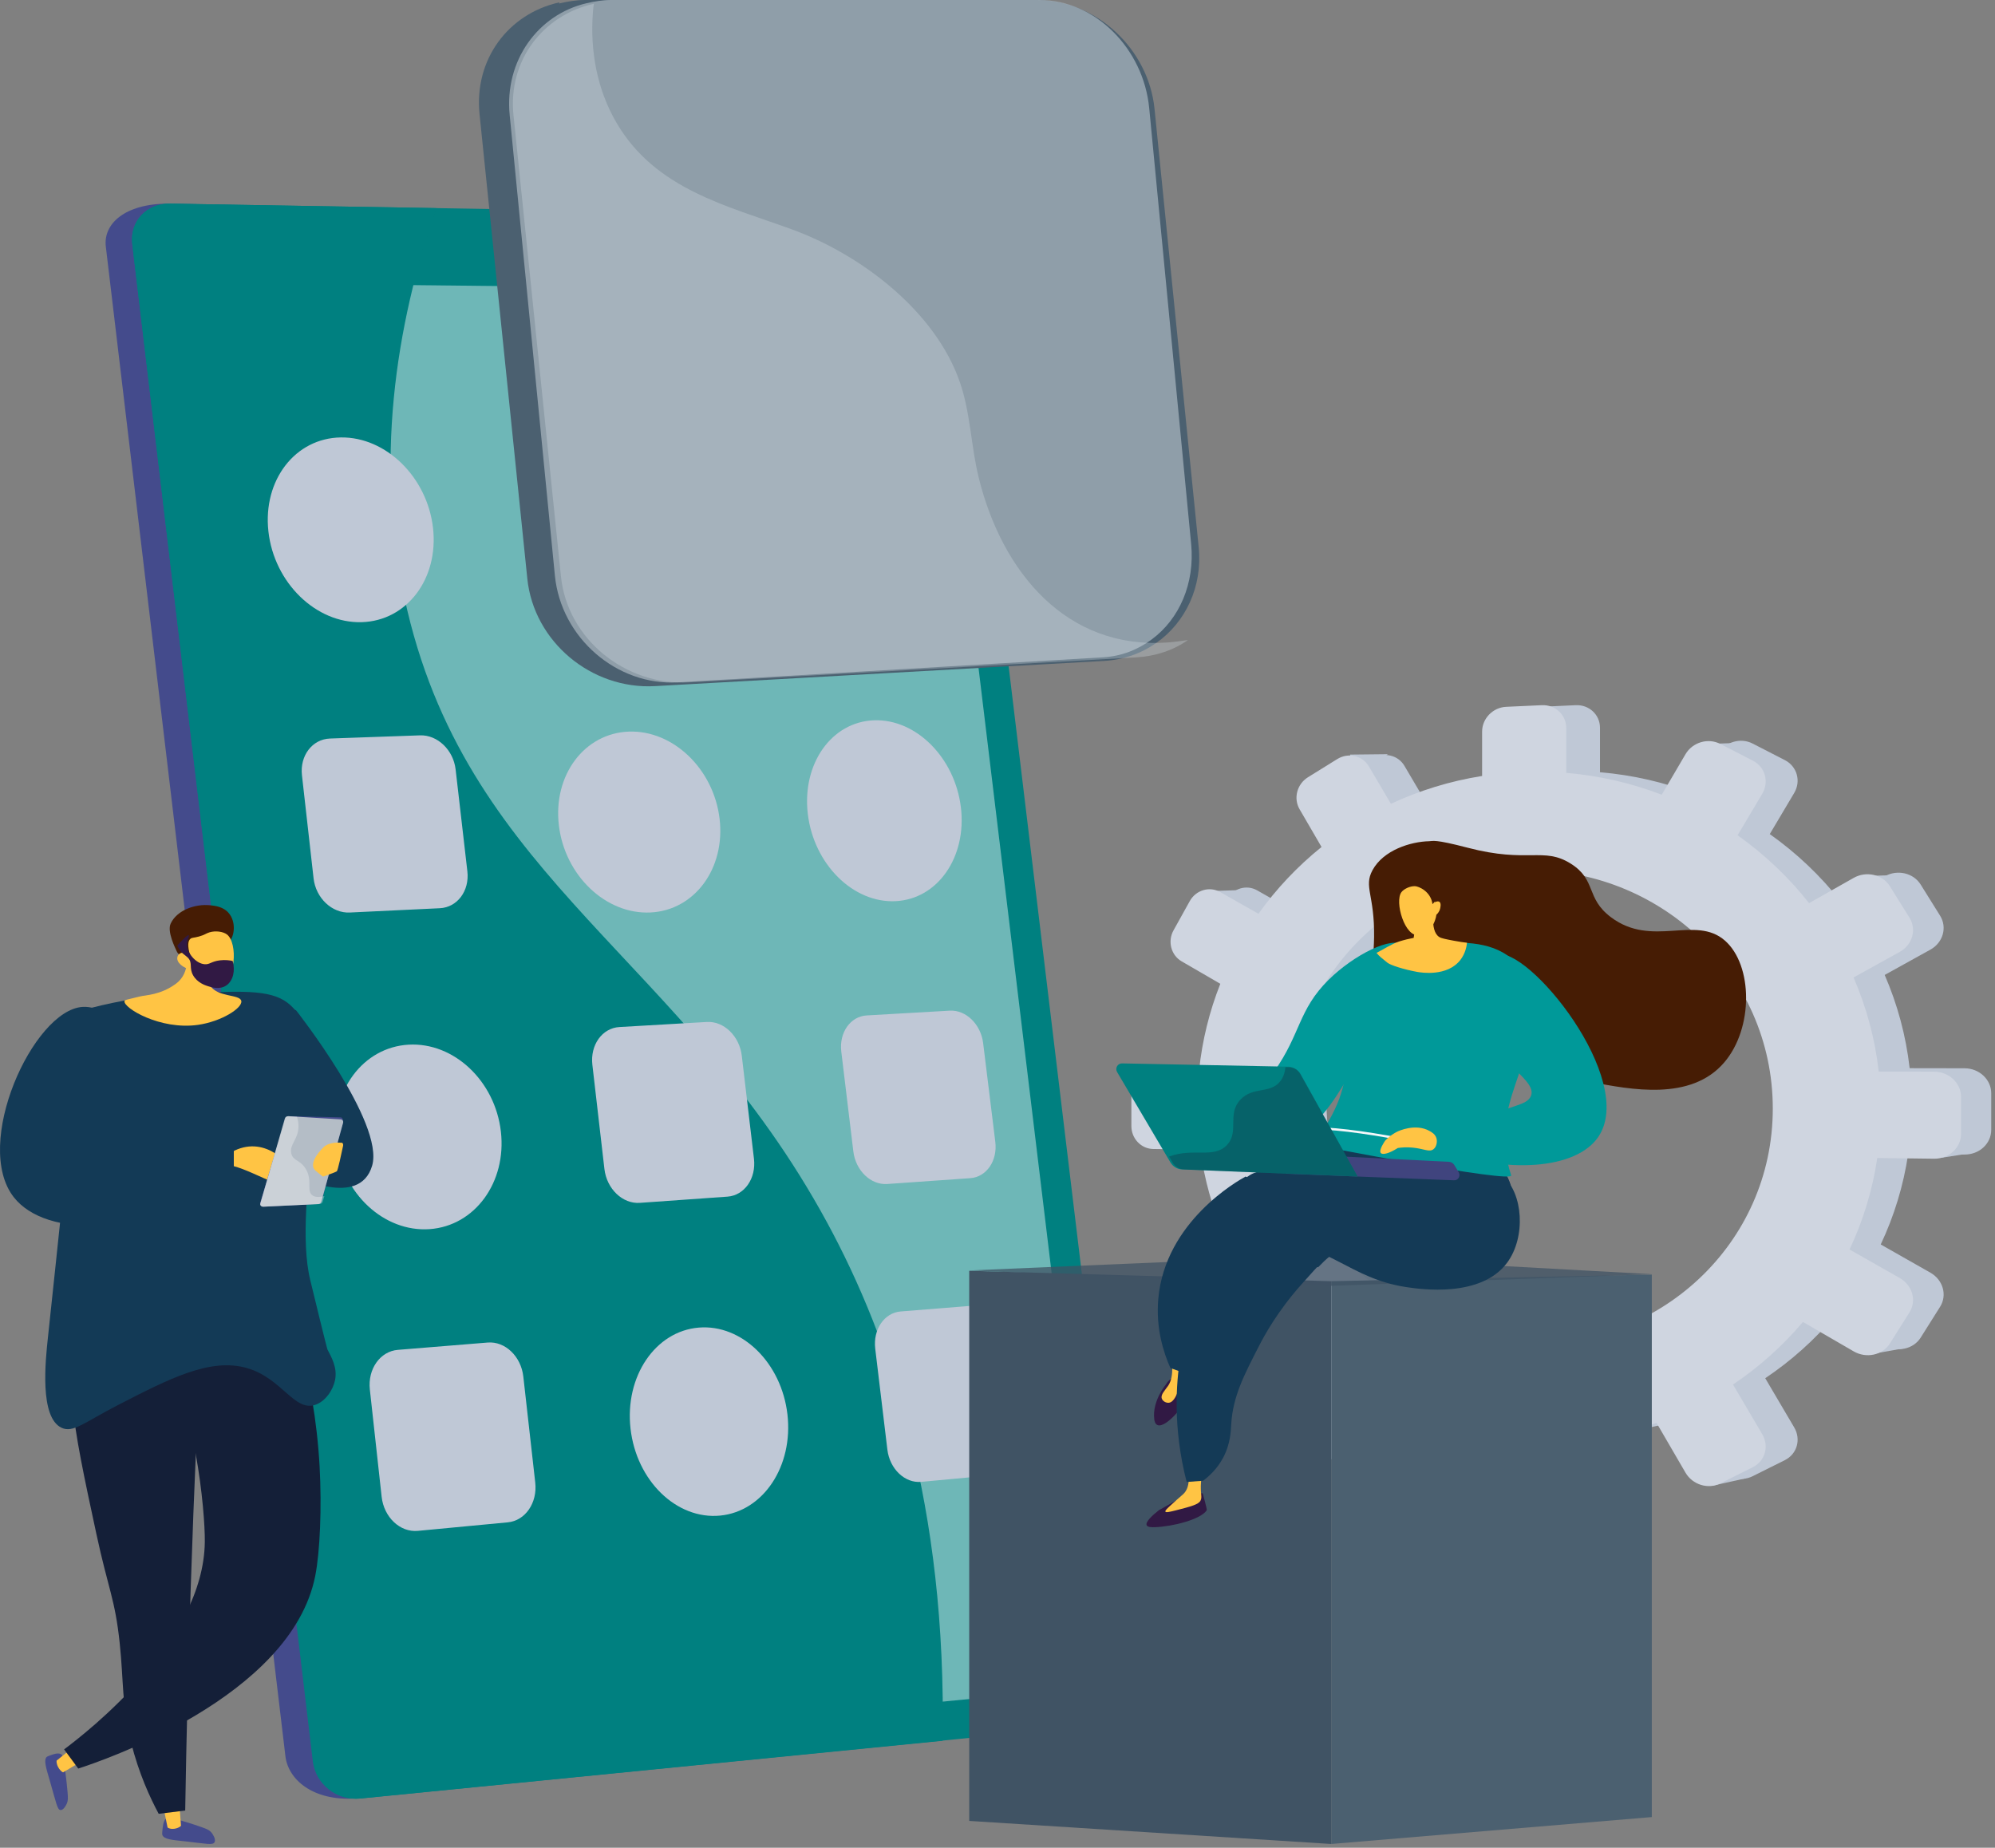 <svg width="529" height="490" xmlns="http://www.w3.org/2000/svg" xmlns:xlink="http://www.w3.org/1999/xlink" overflow="hidden"><rect width="100%" height="100%" fill="#808080" stroke="none"/><defs><clipPath id="clip0"><rect x="334" y="110" width="529" height="490"/></clipPath><clipPath id="clip1"><rect x="508" y="137" width="115" height="125"/></clipPath><clipPath id="clip2"><rect x="508" y="137" width="115" height="125"/></clipPath><clipPath id="clip3"><rect x="508" y="137" width="115" height="125"/></clipPath></defs><g clip-path="url(#clip0)" transform="translate(-334 -110)"><g clip-path="url(#clip1)"><g clip-path="url(#clip2)"><g clip-path="url(#clip3)"><path d="M30.276 1.008 60.551 22.063 48.987 56.133 11.564 56.133 0 22.063 30.276 1.008ZM30.276 124.201 0 103.145 11.564 69.076 48.987 69.076 60.551 103.145 30.276 124.201ZM115 80.885 79.409 91.954 57.411 62.974 79.407 33.994 115 45.064 115 80.885Z" fill="#143A56" transform="matrix(1 0 0 1.003 508 137)"/></g></g></g><path d="M644 398.874 644 407.599C644 410.88 646.573 413.57 649.757 413.61L662.11 413.765C663.169 421.564 665.266 429.054 668.262 436.088L657.197 442.353C654.418 443.926 653.466 447.551 655.069 450.457L659.343 458.207C660.955 461.131 664.535 462.247 667.343 460.692L678.785 454.357C683.436 460.58 688.904 466.206 695.044 471.069L688.183 482.763C686.525 485.59 687.509 489.354 690.385 491.179L698.074 496.06C700.981 497.907 704.71 497.106 706.399 494.265L713.468 482.369C720.548 485.626 728.154 488.02 736.151 489.386L736.151 503.824C736.151 507.262 738.979 510.218 742.476 510.427L751.837 510.988C755.38 511.2 758.26 508.555 758.26 505.079L758.26 490.482C766.5 489.901 774.46 488.215 781.982 485.56L789.601 498.654C791.438 501.81 795.515 503.082 798.716 501.484L807.277 497.211C810.515 495.596 811.627 491.702 809.754 488.524L802.074 475.487C808.942 470.88 815.134 465.345 820.458 459.046L833.78 466.776C837.1 468.702 841.361 467.788 843.291 464.723L848.44 456.545C850.382 453.459 849.229 449.403 845.87 447.496L832.698 440.014C836.235 432.523 838.724 424.454 839.983 415.978L854.906 416.163C858.818 416.212 862 413.291 862 409.636L862 399.919C862 396.266 858.818 393.298 854.906 393.291L840.369 393.267C839.381 384.588 837.11 376.287 833.75 368.543L845.868 361.832C849.227 359.971 850.38 355.933 848.438 352.82L843.289 344.569C841.359 341.476 837.098 340.501 833.778 342.381L822.066 349.011C816.7 342.206 810.365 336.203 803.277 331.189L809.752 320.291C811.625 317.14 810.513 313.229 807.275 311.567L798.716 307.173C795.513 305.531 791.436 306.744 789.599 309.874L783.351 320.528C775.428 317.486 767.002 315.519 758.26 314.791L758.26 303.008C758.26 299.532 755.379 296.846 751.837 297.007L742.476 297.435C738.977 297.594 736.151 300.512 736.151 303.95L736.151 315.604C727.672 316.946 719.631 319.448 712.192 322.916L706.401 313.086C704.713 310.221 700.983 309.368 698.076 311.172L690.387 315.947C687.51 317.733 686.527 321.483 688.185 324.331L693.963 334.261C687.644 339.345 682.065 345.256 677.39 351.81L667.345 346.107C664.537 344.511 660.957 345.577 659.345 348.478L655.071 356.168C653.47 359.051 654.42 362.688 657.199 364.303L667.369 370.205C664.527 377.377 662.617 385.009 661.789 392.961L649.759 392.939C646.573 392.936 644 395.593 644 398.874ZM685.731 402.175C685.731 368.864 712.76 341.202 747.147 340.365 782.742 339.497 812.529 367.522 812.529 402.987 812.529 438.451 782.742 466.094 747.147 464.772 712.76 463.496 685.731 435.488 685.731 402.175Z" fill="#BFC8D6" fill-rule="evenodd"/><path d="M787 307.269 795.181 307 798 314 787 307.269Z" fill="#BFC8D6" fill-rule="evenodd"/><path d="M702 310 692 310.107 692 318 702 310Z" fill="#BFC8D6" fill-rule="evenodd"/><path d="M664 346 654 346.336 656.499 351 664 346Z" fill="#BFC8D6" fill-rule="evenodd"/><path d="M649 393 639 393.842 642.268 399 649 393Z" fill="#BFC8D6" fill-rule="evenodd"/><path d="M665 461.598 655.2 463 654 455 665 461.598Z" fill="#BFC8D6" fill-rule="evenodd"/><path d="M702 496.523 693.661 498 693 492 702 496.523Z" fill="#BFC8D6" fill-rule="evenodd"/><path d="M746 512 753 510.66 746.974 501 746 512Z" fill="#BFC8D6" fill-rule="evenodd"/><path d="M788 504 797 502.009 790.054 493 788 504Z" fill="#BFC8D6" fill-rule="evenodd"/><path d="M839 342 829 342.287 832.958 349 839 342Z" fill="#BFC8D6" fill-rule="evenodd"/><path d="M857 415.735 849 417 849.637 410 857 415.735Z" fill="#BFC8D6" fill-rule="evenodd"/><path d="M839 467.527 830.679 469 830 463 839 467.527Z" fill="#BFC8D6" fill-rule="evenodd"/><path d="M634 399.825 634 408.632C634 411.943 636.598 414.662 639.811 414.701L652.277 414.857C653.345 422.73 655.462 430.289 658.486 437.389L647.32 443.712C644.514 445.3 643.555 448.958 645.171 451.891L649.485 459.715C651.112 462.667 654.725 463.793 657.56 462.222L669.107 455.828C673.801 462.108 679.318 467.786 685.515 472.695L678.591 484.499C676.919 487.351 677.91 491.15 680.813 492.993L688.573 497.921C691.507 499.784 695.27 498.976 696.975 496.107L704.107 484.1C711.252 487.387 718.927 489.804 726.998 491.185L726.998 505.758C726.998 509.229 729.851 512.213 733.38 512.424L742.828 512.988C746.404 513.201 749.311 510.531 749.311 507.022L749.311 492.29C757.626 491.703 765.659 490.003 773.249 487.323L780.936 500.539C782.79 503.725 786.906 505.009 790.136 503.396L798.776 499.083C802.043 497.454 803.166 493.522 801.275 490.315L793.524 477.156C800.456 472.506 806.705 466.918 812.076 460.56L825.52 468.364C828.872 470.309 833.171 469.385 835.119 466.291L840.315 458.035C842.276 454.92 841.111 450.826 837.721 448.901L824.43 441.35C827.999 433.789 830.509 425.644 831.781 417.088L846.84 417.276C850.789 417.324 854 414.375 854 410.688L854 400.882C854 397.195 850.789 394.199 846.84 394.192L832.171 394.166C831.174 385.406 828.884 377.027 825.493 369.212L837.724 362.439C841.112 360.562 842.276 356.484 840.316 353.341L835.121 345.012C833.173 341.89 828.873 340.908 825.522 342.805L813.704 349.497C808.287 342.628 801.894 336.571 794.742 331.51L801.277 320.51C803.167 317.329 802.045 313.382 798.777 311.705L790.138 307.27C786.908 305.611 782.792 306.836 780.938 309.996L774.633 320.749C766.637 317.679 758.135 315.693 749.313 314.958L749.313 303.064C749.313 299.556 746.404 296.845 742.83 297.007L733.382 297.438C729.853 297.6 727 300.543 727 304.013L727 315.778C718.443 317.133 710.33 319.657 702.82 323.157L696.977 313.236C695.273 310.343 691.509 309.482 688.575 311.305L680.815 316.122C677.912 317.924 676.92 321.711 678.593 324.587L684.422 334.61C678.045 339.74 672.415 345.707 667.697 352.322L657.56 346.564C654.725 344.955 651.112 346.029 649.485 348.957L645.171 356.721C643.555 359.632 644.514 363.303 647.32 364.932L657.584 370.888C654.716 378.125 652.787 385.831 651.952 393.856L639.813 393.835C636.598 393.831 634 396.512 634 399.825ZM676.116 403.156C676.116 369.533 703.394 341.612 738.094 340.767 774.016 339.893 804.078 368.179 804.078 403.975 804.078 439.77 774.016 467.672 738.094 466.338 703.392 465.05 676.116 436.781 676.116 403.156Z" fill="#CFD5E0" fill-rule="evenodd"/><path d="M580.56 178.391 625.923 554.973C626.603 560.62 622.707 565.681 617.248 566.222L428.308 586.94C416.735 587.66 410.397 581.753 409.684 575.748L362.059 175.378C361.35 169.407 367.027 164 378.651 164L569.309 168.011C574.826 168.104 579.884 172.775 580.56 178.391Z" fill="#444B8C" fill-rule="evenodd"/><path d="M588.33 177.77 633.923 556.163C634.605 561.837 630.697 566.924 625.222 567.468L429.429 586.944C423.291 587.554 417.665 583.118 416.947 577.083L369.075 174.721C368.36 168.72 372.868 163.898 379.074 164.002L577.037 167.339C582.577 167.432 587.651 172.127 588.33 177.77Z" fill="#008080" fill-rule="evenodd"/><path d="M582.545 196.671 624.928 547.527C625.567 552.828 621.897 557.571 616.757 558.068L432.08 575.95C426.357 576.505 421.112 572.364 420.442 566.746L376.07 195.048C375.403 189.46 379.601 184.94 385.382 185.001L571.956 186.98C577.149 187.037 581.909 191.396 582.545 196.671Z" fill="#FFFFFF" fill-rule="evenodd" fill-opacity="0.431"/><path d="M485.975 177.546C486.205 179.477 484.835 181.023 482.917 181 480.996 180.975 479.253 179.386 479.025 177.452 478.796 175.517 480.171 173.971 482.091 174 484.008 174.027 485.746 175.614 485.975 177.546Z" fill="#FFC444" fill-rule="evenodd"/><path d="M553.291 434.151C515.49 364.522 459.018 343.682 442.015 271.922 432.826 233.133 439.087 196.007 449.634 165.187L379.102 164.002C372.879 163.898 368.358 168.72 369.075 174.721L417.08 577.083C417.8 583.118 423.442 587.554 429.598 586.944L583.939 571.636C585.079 509.244 570.142 465.188 553.291 434.151Z" fill="#008080" fill-rule="evenodd"/><path d="M448.821 250.009C450.351 263.468 441.903 274.661 429.88 274.993 417.778 275.325 406.683 264.537 405.171 250.916 403.663 237.319 412.296 226.173 424.38 226.002 436.385 225.832 447.294 236.572 448.821 250.009Z" fill="#BFC8D6" fill-rule="evenodd"/><path d="M578.8 247.555C580.343 260.193 572.803 270.695 561.894 270.993 550.915 271.294 540.723 261.161 539.193 248.375 537.666 235.613 545.37 225.155 556.333 225.002 567.228 224.847 577.257 234.936 578.8 247.555Z" fill="#BFC8D6" fill-rule="evenodd"/><path d="M502.789 225.001 480.105 225.315C475.638 225.378 472.485 229.517 473.07 234.563L476.147 261.034C476.736 266.102 480.847 270.115 485.32 269.997L508.036 269.399C512.441 269.282 515.521 265.124 514.927 260.111L511.818 233.925C511.227 228.936 507.188 224.941 502.789 225.001Z" fill="#BFC8D6" fill-rule="evenodd"/><path d="M524.802 327.074C526.392 340.252 518.222 351.408 506.485 351.978 494.672 352.549 483.761 342.189 482.19 328.854 480.62 315.541 488.968 304.428 500.767 304.012 512.486 303.599 523.215 313.917 524.802 327.074Z" fill="#BFC8D6" fill-rule="evenodd"/><path d="M588.792 324.089C590.386 337.27 582.668 348.42 571.488 348.978 560.238 349.539 549.78 339.174 548.201 325.839 546.624 312.526 554.509 301.419 565.746 301.012 576.911 300.606 587.198 310.932 588.792 324.089Z" fill="#BFC8D6" fill-rule="evenodd"/><path d="M445.371 305.005 421.518 305.847C416.821 306.013 413.48 310.369 414.067 315.581L417.148 342.921C417.738 348.154 422.04 352.217 426.744 351.991L450.632 350.847C455.263 350.625 458.526 346.247 457.93 341.073L454.812 314.036C454.221 308.886 449.997 304.842 445.371 305.005Z" fill="#BFC8D6" fill-rule="evenodd"/><path d="M466.816 410.064C468.368 423.502 459.942 435.099 447.923 435.951 435.824 436.807 424.709 426.463 423.176 412.859 421.645 399.28 430.259 387.724 442.34 387.032 454.34 386.345 465.266 396.648 466.816 410.064Z" fill="#BFC8D6" fill-rule="evenodd"/><path d="M521.446 381.012 498.25 382.357C493.682 382.621 490.464 387.103 491.074 392.369L494.268 419.993C494.88 425.28 499.092 429.306 503.667 428.982L526.894 427.334C531.398 427.015 534.54 422.517 533.923 417.287L530.695 389.969C530.081 384.761 525.944 380.752 521.446 381.012Z" fill="#BFC8D6" fill-rule="evenodd"/><path d="M585.852 378.011 563.832 379.277C559.496 379.526 556.469 383.819 557.078 388.869L560.276 415.355C560.889 420.424 564.912 424.29 569.254 423.983L591.302 422.433C595.578 422.133 598.537 417.822 597.918 412.807L594.692 386.609C594.076 381.615 590.123 377.767 585.852 378.011Z" fill="#BFC8D6" fill-rule="evenodd"/><path d="M542.801 485.089C544.376 498.786 536.42 510.802 524.958 511.917 513.423 513.038 502.751 502.695 501.191 488.834 499.635 474.996 507.769 463.015 519.288 462.06 530.733 461.113 541.229 471.417 542.801 485.089Z" fill="#BFC8D6" fill-rule="evenodd"/><path d="M463.321 466.024 439.495 467.966C434.804 468.349 431.474 473.051 432.069 478.474L435.195 506.914C435.794 512.357 440.097 516.412 444.796 515.967L468.657 513.704C473.282 513.265 476.532 508.546 475.928 503.164L472.766 475.048C472.165 469.685 467.94 465.647 463.321 466.024Z" fill="#BFC8D6" fill-rule="evenodd"/><path d="M594.828 456.021 572.821 457.783C568.489 458.131 565.465 462.547 566.079 467.652L569.299 494.423C569.916 499.548 573.941 503.375 578.279 502.971L600.314 500.918C604.587 500.519 607.539 496.087 606.917 491.018L603.67 464.539C603.05 459.491 599.096 455.679 594.828 456.021Z" fill="#BFC8D6" fill-rule="evenodd"/><path d="M609.011 110 489.083 110C486.784 110 484.57 110.394 482.462 110.867 482.396 110.881 482.335 110.974 482.271 110.99 482.29 110.858 482.311 110.761 482.33 110.623 468.77 113.628 459.669 125.779 461.159 140.264L461.195 140.634 467.492 201.856 473.788 263.078 473.824 263.439C475.542 280.142 490.781 292.901 507.7 291.95L626.714 285.272C631.949 284.978 636.686 283.256 640.608 280.493 648.338 275.062 652.908 265.6 651.848 255.107L640.135 138.84C638.54 122.997 624.667 110 609.011 110Z" fill="#4B6070" fill-rule="evenodd"/><path d="M638.729 138.688 649.851 254.279C650.855 264.717 646.727 274.156 639.402 279.558 635.687 282.305 631.399 284.025 626.439 284.316L513.68 290.951C497.652 291.892 482.765 279.231 481.135 262.62L469.147 140.477C467.733 126.07 476.67 113.853 489.515 110.861 491.511 110.392 493.831 110 496.009 110L609.634 110C624.468 110 637.212 122.93 638.729 138.688Z" fill="#D9E3E8" fill-rule="evenodd" fill-opacity="0.478"/><path d="M649 279.727C645.098 282.477 640.361 284.045 635.153 284.337L516.706 290.95C499.869 291.89 484.459 279.509 482.746 262.869L470.156 140.517C468.67 126.086 477.96 113.995 491.454 111 491.276 112.234 491.229 113.157 491.194 113.632 490.497 123.39 492.243 133.696 497.541 142.677 507.875 160.2 526.615 164.509 543.873 170.786 562.324 177.49 582.03 192.519 588.531 211.379 591.364 219.602 591.463 228.338 593.525 236.686 599.704 261.756 616.782 282.275 643.578 280.38 645.338 280.25 647.156 279.988 649 279.727Z" fill="#D9E3E8" fill-rule="evenodd" fill-opacity="0.302"/><path d="M350.172 575.185C349.356 574.718 347.984 575.241 347.088 575.584 346.687 575.737 346.486 575.815 346.37 575.93 345.518 576.78 346.268 578.995 347.299 582.544 348.928 588.15 349.182 589.933 350.057 589.998 350.878 590.06 351.59 588.565 351.668 588.397 352.086 587.499 352.041 586.673 351.902 585.106 351.645 582.207 351.375 580.294 351.294 579.715 350.784 576.099 350.709 575.491 350.172 575.185Z" fill="#444B8C" fill-rule="evenodd"/><path d="M356 576.872 350.739 580C350.414 579.979 348.898 578.609 349.005 576.894L353.839 573 356 576.872Z" fill="#FFC444" fill-rule="evenodd"/><path d="M413.907 468C415.845 475.412 418.047 486.037 418.752 498.96 419.337 509.671 418.862 521.498 417.585 527.929 411.183 560.151 360.697 577.078 354.747 579 353.499 577.305 352.248 575.61 351 573.915 357.288 569.192 388.001 545.4 388.308 518.905 388.357 514.641 387.675 505.429 385.904 495.588 384.009 485.059 381.355 476.522 379.237 470.6 390.794 469.734 402.349 468.867 413.907 468Z" fill="#141F38" fill-rule="evenodd"/><path d="M408 377 412.485 377.893C412.485 377.893 436.036 407.772 432.671 419.144 429.306 430.518 412.485 421.821 412.485 421.821L408 377Z" fill="#133A56" fill-rule="evenodd"/><path d="M378.035 592.227C377.272 592.893 377.133 594.556 377.041 595.642 377 596.129 376.979 596.371 377.031 596.542 377.398 597.793 379.658 597.925 383.199 598.312 388.797 598.926 390.463 599.398 390.901 598.505 391.312 597.667 390.317 596.293 390.207 596.144 389.606 595.329 388.867 595.034 387.44 594.529 384.798 593.596 383.015 593.084 382.474 592.928 379.101 591.964 378.536 591.79 378.035 592.227Z" fill="#444B8C" fill-rule="evenodd"/><path d="M381.441 587 382 594.155C381.841 594.499 379.946 595.538 378.439 594.648L377 587.615 381.441 587Z" fill="#FFC444" fill-rule="evenodd"/><path d="M388 453.092C386.596 478.663 385.442 504.71 384.568 531.218 383.911 551.109 383.429 570.749 383.109 590.131 380.767 590.42 378.424 590.71 376.082 591 373.818 586.783 370.813 580.336 368.753 572.073 366.252 562.037 366.831 556.078 365.734 545.675 364.503 534.009 362.716 531.468 359.55 516.751 353.122 486.885 349.909 471.951 357.078 462.663 359.404 459.648 366.701 452.082 388 453.092Z" fill="#141F38" fill-rule="evenodd"/><path d="M355.823 377.913C361.874 376.214 370.739 374.227 381.599 373.616 397.611 372.712 405.62 372.313 410.319 375.986 424.896 387.38 411.081 428.106 416.277 449.506 420.647 467.511 420.808 467.825 420.808 467.825 421.841 469.838 423.515 472.635 422.847 475.967 422.321 478.588 420.336 481.6 417.635 482.526 412.026 484.451 408.81 475.499 399.508 472.801 389.784 469.98 378.905 475.583 365.148 482.672 356.394 487.183 353.405 490.059 350.338 488.632 344.43 485.883 346.052 470.812 346.711 464.658 349.333 440.206 352.281 411.578 355.823 377.913Z" fill="#133A56" fill-rule="evenodd"/><path d="M395.521 419.126C395.092 419.024 394.331 416.001 396.209 415.113 404.687 411.1 411.246 419.046 412.123 421.492 413 423.936 413 423.936 413 423.936 413 423.936 408.789 424.285 406.18 423.355 403.568 422.422 399.002 419.951 395.521 419.126Z" fill="#FFC444" fill-rule="evenodd"/><path d="M418.462 429.256 404.09 429.999C403.541 430.026 402.883 429.328 403.018 428.853L409.731 406.596C409.837 406.226 410.205 405.978 410.613 406.001L424.396 406.31C424.844 406.339 425.091 407.243 424.969 407.691L419.259 428.62C419.165 428.967 418.824 429.239 418.462 429.256Z" fill="#444B8C" fill-rule="evenodd"/><path d="M418.396 429.307 403.834 429.999C403.276 430.025 402.89 429.62 403.028 429.147L409.533 406.592C409.64 406.222 410.012 405.976 410.427 406.002L424.335 406.835C424.79 406.863 425.096 407.305 424.972 407.754L419.203 428.675C419.108 429.02 418.763 429.29 418.396 429.307Z" fill="#B4BDC6" fill-rule="evenodd"/><path d="M411.231 415.857C411.673 417.909 413.537 417.466 415.056 419.95 416.987 423.102 415.136 425.884 416.907 427.039 417.447 427.392 418.359 427.603 420 427.179L419.578 428.676C419.48 429.02 419.129 429.291 418.753 429.308L403.853 429.999C403.283 430.025 402.888 429.62 403.029 429.147L409.685 406.593C409.795 406.222 410.175 405.976 410.6 406.002L412.737 406.127C412.987 406.902 413.168 407.797 413.147 408.789 413.081 412.188 410.714 413.455 411.231 415.857Z" fill="#FFFFFF" fill-rule="evenodd" fill-opacity="0.302"/><path d="M424.98 413.835C425.061 413.452 424.889 413.055 424.632 413.035 423.585 412.95 421.157 412.917 419.817 414.206 418.076 415.885 415.824 418.942 417.72 420.487L419.491 421.93C419.572 421.997 419.661 422.017 419.75 421.985 420.38 421.767 423.027 420.846 423.316 420.616 423.58 420.407 424.589 415.696 424.98 413.835Z" fill="#FFC444" fill-rule="evenodd"/><path d="M383.43 361C383.441 362.233 384.74 367.877 380.65 370.874 376.522 373.898 372.688 373.852 371.141 374.242 367.552 375.142 367.091 375.117 367.011 375.477 366.624 377.232 376.408 383.221 386.516 381.778 392.702 380.895 398.33 377.326 397.985 375.45 397.636 373.565 391.459 374.577 389.617 371.163 388.335 368.79 389.771 365.418 391.469 362.628 389.825 359.511 385.074 364.115 383.43 361Z" fill="#FFC444" fill-rule="evenodd"/><path d="M394.945 359.588C396.36 357.662 396.413 354.323 394.733 352.233 393.289 350.436 391.044 350.201 389.699 350.06 385.806 349.652 380.916 351.333 379.25 354.936 378.262 357.07 380.499 361.459 380.851 362.249 381.249 363.141 381.955 363.442 382.614 364.113 383.526 365.043 384.954 366.525 387.286 369 387.457 368.26 387.719 367.342 388.141 366.347 388.303 365.964 388.955 364.468 389.954 363.221 391.951 360.726 393.603 361.413 394.945 359.588Z" fill="#461C04" fill-rule="evenodd"/><path d="M384.123 367.053C384.123 367.053 386.771 371.376 391.944 370.974 396.575 370.614 397.139 360.002 394.153 357.785 393.157 357.045 391.176 356.756 389.572 357.234 388.625 357.515 388.309 357.923 386.751 358.353 385.316 358.749 384.908 358.593 384.477 358.97 383.939 359.442 383.554 360.591 384.495 363.68 383.601 362.776 382.535 362.438 381.787 362.808 381.667 362.869 381.351 363.092 381.176 363.428 380.542 364.65 381.644 366.184 384.123 367.053Z" fill="#FFC444" fill-rule="evenodd"/><path d="M384.077 358.025C384.302 358.195 383.627 359.065 383.591 360.29 383.516 362.662 385.866 365.485 388.233 365.699 389.633 365.825 390.008 364.947 392.316 364.669 393.745 364.497 394.938 364.671 395.689 364.833 396.444 367.427 395.788 370.03 394.122 371.253 392.328 372.57 390.011 371.81 389.041 371.491 388.392 371.279 386.317 370.602 385.213 368.65 384.064 366.614 385.158 365.365 383.849 363.994 383.19 363.302 382.329 363.01 381.481 361.667 381.25 361.301 381.095 360.978 381 360.76 382.185 359.433 383.75 357.778 384.077 358.025Z" fill="#311944" fill-rule="evenodd"/><path d="M367.636 384.104C365.189 380.365 360.316 376.694 355.838 377.02 342.754 377.972 326.626 413.463 337.685 427.521 346.126 438.252 372.202 438.773 396 420.209 396 418.153 396 416.097 396 414.039 384.29 416.102 374.58 417.471 367.409 418.38 362.937 418.947 358.481 419.459 357.652 417.694 356.397 415.025 365.355 411.206 368.772 401.241 369.241 399.867 372.236 391.13 367.636 384.104Z" fill="#133A56" fill-rule="evenodd"/><path d="M687 599 591 592.882 591 447 687 449.757 687 599Z" fill="#405364" fill-rule="evenodd"/><path d="M772 591.864 687 599 687 449.752 772 448 772 591.864Z" fill="#4B6070" fill-rule="evenodd"/><path d="M591 446.903 682.828 443 772 447.896 686.543 451 591 446.903Z" fill="#405364" fill-rule="evenodd" fill-opacity="0.741"/><path d="M698.435 373.342C696.198 371.878 698.236 367.622 698.357 358.478 698.505 347.272 695.556 345.185 697.924 340.787 700.82 335.412 708.107 333.186 712.937 333.083 714.002 333.059 714.25 332.471 723.173 334.805 739.247 339.008 743.27 334.502 750.469 339.002 757.425 343.351 754.379 348.111 761.132 353.212 772.078 361.477 783.59 352.542 791.413 359.456 798.813 365.996 798.983 382.657 791.2 391.751 782.376 402.059 766.465 398.962 755.8 396.917 753.556 396.487 742.224 394.084 730.424 385.292 723.897 380.428 719.414 375.231 716.563 371.405 715.894 370.645 714.849 369.724 713.471 369.575 711.816 369.396 710.488 370.418 709.846 370.866 706.479 373.218 700.63 374.779 698.435 373.342Z" fill="#461C04" fill-rule="evenodd"/><path d="M706.149 360.708C703.277 358.075 693.029 363.15 686.238 369.888 678.26 377.803 678.873 384.222 671.911 394.057 668.45 398.945 662.515 405.526 652 411.292 652.744 413.166 653.489 415.04 654.234 416.912 659.318 417.221 669.298 417.038 678.61 410.918 685.078 406.666 688.406 401.031 694.799 389.934 701.215 378.798 709.738 364.002 706.149 360.708Z" fill="#009999" fill-rule="evenodd"/><path d="M641.28 510.495 649.285 506 652.899 506C652.899 506 654.129 510.282 653.989 510.495 652.38 512.961 644.885 514.836 640.208 514.991 639.431 515.017 638.346 515.02 638.068 514.495 637.594 513.603 639.712 511.736 641.28 510.495Z" fill="#311944" fill-rule="evenodd"/><path d="M649.033 500C649.546 503.156 648.898 504.802 648.201 505.724 647.709 506.373 647.274 506.557 644.358 509.244 643.394 510.133 642.904 510.609 643.016 510.857 643.142 511.142 643.994 510.987 645.831 510.517 649.833 509.491 651.845 508.958 652.337 507.931 652.781 507.001 652.388 506.581 652.414 504.047 652.432 502.38 652.75 501.037 653 500.197 651.676 500.129 650.354 500.066 649.033 500Z" fill="#FFC444" fill-rule="evenodd"/><path d="M643.163 477.132C643.163 477.132 639.466 481.53 640.066 486.351 640.668 491.172 647.142 484.123 648.043 481.742 648.947 479.36 650 475.967 650 475.967 650 475.967 645.462 473.15 643.163 477.132Z" fill="#311944" fill-rule="evenodd"/><path d="M644.607 470C644.607 470 645.527 474.879 643.77 477.454 642.895 478.736 641.714 479.825 642.063 480.868 642.295 481.567 643.179 482.07 643.926 481.992 645.357 481.84 646.151 479.571 646.713 477.969 647.539 475.604 648 470.543 648 470.543L644.607 470Z" fill="#FFC444" fill-rule="evenodd"/><path d="M647.746 474C646.612 473.594 645.481 473.189 644.347 472.783 642.579 468.811 640.422 462.288 641.142 454.356 642.995 433.963 662.163 423.157 664.292 422 669.515 424.578 674.804 428.216 674.995 432.801 675.235 438.556 667.266 441.601 659.775 450.017 655.28 455.07 650.476 462.599 647.746 474Z" fill="#143A56" fill-rule="evenodd"/><path d="M648.658 503C644.936 488.529 645.887 476.721 646.96 469.919 648.584 459.637 651.885 438.724 665.915 430.924 668.979 429.22 673.359 427.695 678.697 422.961 683.155 419.007 685.988 414.849 687.698 411.919 706.461 406.442 723.768 408.661 731.404 418.677 732.287 419.834 734.495 422.345 734.923 426.046 735.888 434.398 727.643 444.452 718.391 446.55 706.633 449.217 699.812 437.202 689.394 441.2 686.48 442.319 684.009 445.089 679.069 450.633 672.784 457.684 669.249 464.19 667.913 466.793 663.933 474.544 660.914 480.267 660.474 487.684 660.371 489.412 660.31 492.903 658.277 496.666 656.717 499.556 654.6 501.482 653.026 502.673 651.569 502.781 650.114 502.891 648.658 503Z" fill="#143A56" fill-rule="evenodd"/><path d="M734.923 426.243C734.495 422.499 732.282 419.96 731.397 418.789 723.747 408.657 706.407 406.412 687.61 411.953 685.897 414.917 683.06 419.122 678.592 423.122 673.245 427.911 668.856 429.454 665.787 431.177 657.202 435.995 652.633 445.757 650 455 653.906 448.915 657.246 447.298 659.834 447.269 663.537 447.228 665.191 450.409 669.612 449.975 674.337 449.511 675.418 445.584 679.248 445.133 680.395 444.998 681.806 445.176 683.5 446.082 685.76 443.703 687.445 442.294 689.309 441.572 699.747 437.528 706.58 449.683 718.36 446.984 727.63 444.859 735.89 434.689 734.923 426.243Z" fill="#143A56" fill-rule="evenodd"/><path d="M659.002 437.749C661.096 437.635 664.32 437.57 668.211 437.96 686.671 439.811 691.759 449.078 707.016 451.34 710.625 451.874 726.694 454.255 733.654 444.828 738.651 438.059 737.895 426.397 732.429 421.809 730.116 419.867 727.827 419.921 713.012 420.058 707.434 420.108 701.853 420.128 696.275 420.199 672.662 420.505 668.146 418.844 663.849 422.808 661.847 424.661 658.914 428.632 659.002 437.749Z" fill="#143A56" fill-rule="evenodd"/><path d="M709.079 361.584C709.079 361.584 736.767 353.526 739.639 373.754 742.392 393.143 728.289 402.037 734.707 421.675 735.45 423.951 682 413.525 682 413.525 689.134 404.643 690.793 397.315 690.963 392.221 691.149 386.634 689.536 384.097 690.963 377.493 690.963 377.493 692.554 370.125 698.296 363.798 699.122 362.89 700.104 361.944 709.079 361.584Z" fill="#009999" fill-rule="evenodd"/><path d="M726.682 417C726.656 417 726.627 416.997 726.601 416.991 726.342 416.925 700.538 410.412 685.299 409.601 685.124 409.591 684.99 409.449 685.001 409.283 685.011 409.119 685.138 408.993 685.336 409 700.64 409.814 726.506 416.343 726.764 416.41 726.934 416.452 727.035 416.617 726.989 416.778 726.951 416.912 726.822 417 726.682 417Z" fill="#F4F7FA" fill-rule="evenodd"/><path d="M714.548 349C714.289 350.222 712.977 356.78 715.621 358.47 716.193 358.835 717.294 359.046 719.497 359.465 720.939 359.739 722.147 359.907 723 360.01 722.877 361.11 722.512 362.901 721.262 364.529 717.758 369.095 710.731 367.912 709.73 367.726 706.197 367.074 702.72 365.964 701.878 365.287 700.6 364.254 699.594 363.481 699 362.694 700.368 362.023 703.129 360.252 704.982 359.673 706.367 359.24 707.667 358.931 708.849 358.71 709.043 357.444 709.237 356.176 709.432 354.908 711.137 352.94 712.842 350.969 714.548 349Z" fill="#FFC444" fill-rule="evenodd"/><path d="M714.866 352.583C714.866 352.583 714.433 357.154 710.257 357.961 706.518 358.683 703.704 349.066 705.617 346.579 706.254 345.748 707.83 344.96 709.196 345.002 710.156 345.03 713.401 346.346 713.852 349.802 714.499 349.078 715.304 348.87 715.7 349.172 716.204 349.556 715.935 350.677 715.873 350.93 715.665 351.809 715.126 352.354 714.866 352.583Z" fill="#FFC444" fill-rule="evenodd"/><path d="M676.127 416 718.212 418.097C718.79 418.126 719.319 418.443 719.627 418.947L720.791 420.862C721.371 421.814 720.674 423.043 719.578 422.999L675 421.26 676.127 416Z" fill="#40447E" fill-rule="evenodd"/><path d="M631.523 392 675.596 392.867C676.899 392.893 678.093 393.614 678.739 394.763L694 422 647.455 420.12C646.178 420.069 645.011 419.366 644.355 418.254L630.215 394.292C629.612 393.271 630.35 391.977 631.523 392Z" fill="#008080" fill-rule="evenodd"/><path d="M678.914 394.906C678.278 393.76 677.097 393.044 675.807 393.019L674.851 393C674.709 394.435 674.277 395.749 673.417 396.81 670.731 400.12 666.266 398.077 662.94 401.581 659.286 405.429 662.662 410.009 659.394 413.591 655.955 417.36 650.394 414.292 644 416.703L644.921 418.273C645.57 419.38 646.722 420.079 647.985 420.13L694 422 678.914 394.906Z" fill="#141F38" fill-rule="evenodd" fill-opacity="0.302"/><path d="M714.673 414.66C714.116 413.204 713.558 411.751 713 410.295 719.166 408.625 727.695 406.16 736.442 403.075 737.812 402.591 739.44 401.992 739.973 400.57 741.468 396.578 731.96 392.44 728.264 383.722 724.844 375.659 726.726 364.472 730.694 363.149 738.95 360.399 768.228 396.379 757.771 411.545 751.86 420.121 733.635 421.487 714.673 414.66Z" fill="#009999" fill-rule="evenodd"/><path d="M713.025 409.897C709.286 407.839 704.811 409.947 704.522 410.089 703.702 410.491 702.506 411.207 701.297 412.484 701.16 412.677 699.538 415.006 700.129 415.751 700.603 416.35 702.437 415.853 704.641 414.434 705.565 414.299 706.939 414.176 708.588 414.334 711.614 414.623 712.999 415.614 714.099 414.759 714.903 414.133 715.178 412.81 714.888 411.827 714.577 410.77 713.658 410.247 713.025 409.897Z" fill="#FFC444" fill-rule="evenodd"/></g></svg>
